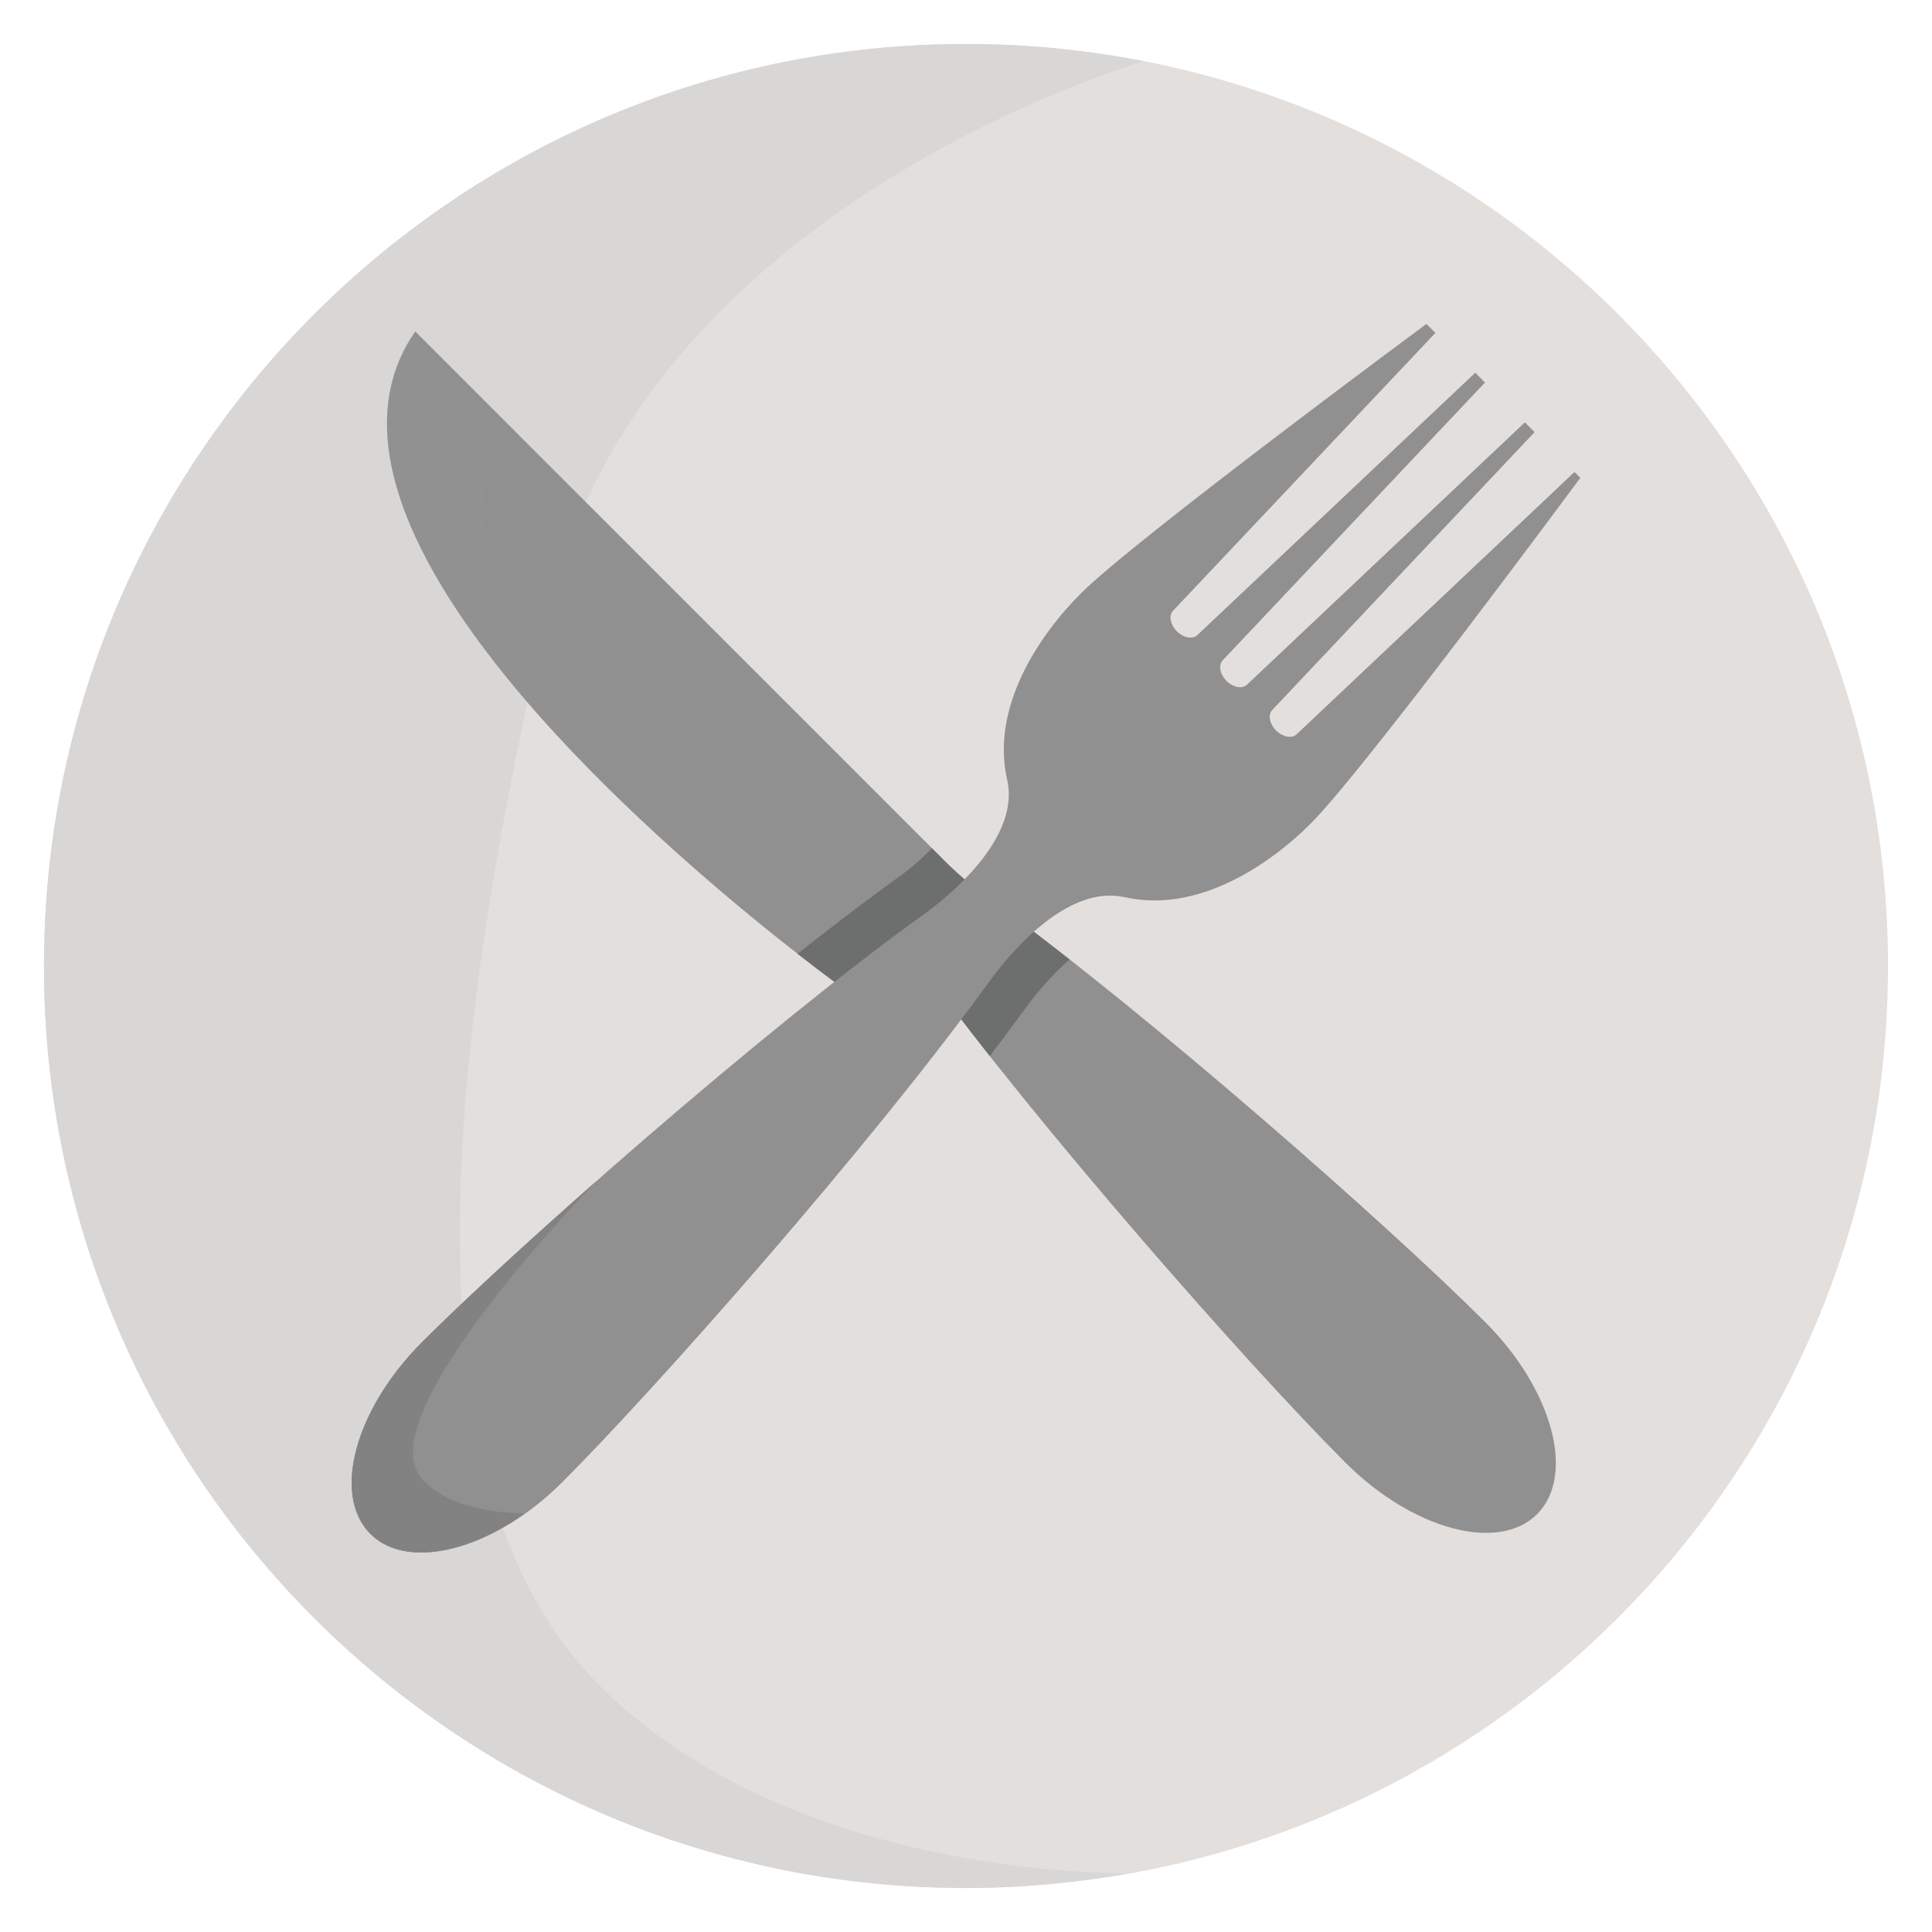 <svg
    xmlns="http://www.w3.org/2000/svg"
    viewBox="0 0 500 500"
    id="vector">
    <defs>
        <clipPath id="clip_path_8">
            <path d="M 256.455 232.873 L 256.728 232.996 C 256.728 232.996 251.48 229.567 245.876 224.189 L 245.091 223.426 L 223.607 201.934 L 107.459 85.786 C 94.45 104.547 100.113 127.967 114.13 151.386 C 145.6 203.981 219.341 256.597 219.341 256.597 L 232.95 242.981 C 234.432 244.704 235.774 246.338 236.73 247.625 C 237.427 248.593 238.13 249.567 238.857 250.567 C 238.91 250.641 238.976 250.749 238.976 250.749 L 238.968 250.716 C 268.291 291.128 322.906 353.237 348.137 378.46 C 365.549 395.879 387.793 401.876 397.8 391.861 C 407.814 381.847 401.818 359.603 384.413 342.199 C 359.138 316.922 296.874 262.177 256.455 232.873 Z"/>
        </clipPath>
    </defs>
    <path
        id="path"
        d="M 249.998 11.382 C 182.257 11.382 121.149 39.667 77.706 85.005 C 36.664 127.866 11.38 185.961 11.38 250 C 11.38 381.78 118.222 488.614 249.998 488.614 C 336.99 488.614 413.078 442.043 454.787 372.514 C 476.261 336.698 488.617 294.81 488.617 249.999 C 488.617 118.216 381.776 11.382 249.998 11.382 Z"
        fill="#e3dfdc"/>
    <path
        id="path_1"
        d="M 141.364 159.817 C 163.37 64.483 267.403 24.968 295.866 15.832 C 281.019 12.941 265.698 11.382 249.998 11.382 C 182.257 11.382 121.149 39.667 77.706 85.005 C 36.664 127.866 11.38 185.961 11.38 250 C 11.38 381.78 118.222 488.614 249.998 488.614 C 264.305 488.614 278.284 487.235 291.908 484.826 C 276.653 484.797 199.976 482.247 154.135 435.127 C 103.057 382.61 115.828 270.506 141.364 159.817 Z"
        fill="#d9d7d5"/>
    <path
        id="path_2"
        d="M 256.455 232.873 L 256.728 232.996 C 256.728 232.996 251.48 229.567 245.876 224.189 L 245.091 223.426 L 223.607 201.934 L 107.459 85.786 C 94.45 104.547 100.113 127.967 114.13 151.386 C 145.6 203.981 219.341 256.597 219.341 256.597 L 232.95 242.981 C 234.432 244.704 235.774 246.338 236.73 247.625 C 237.427 248.593 238.13 249.567 238.857 250.567 C 238.91 250.641 238.976 250.749 238.976 250.749 L 238.968 250.716 C 268.291 291.128 322.906 353.237 348.137 378.46 C 365.549 395.879 387.793 401.876 397.8 391.861 C 407.814 381.847 401.818 359.603 384.413 342.199 C 359.138 316.922 296.874 262.177 256.455 232.873 Z"
        fill="#919090"/>
    <path
        id="path_3"
        d="M 264.26 262.463 L 264.26 262.463 L 263.86 263.001 C 263.993 262.826 264.134 262.637 264.26 262.463 Z"
        fill="#6d6e6e"/>
    <path
        id="path_4"
        d="M 259.947 268.326 L 263.86 263.001 C 262.608 264.728 261.273 266.518 259.939 268.312 L 259.947 268.326 Z"
        fill="#6d6e6e"/>
    <path
        id="path_5"
        d="M 256.455 232.873 L 256.728 232.996 C 256.728 232.996 251.48 229.567 245.876 224.189 L 245.091 223.426 L 241.192 219.523 C 238.924 221.847 236.344 224.178 233.424 226.377 L 232.741 226.866 L 232.741 226.862 L 232.119 227.31 L 230.265 228.64 L 230.273 228.648 L 230.176 228.722 L 230.161 228.714 C 229.942 228.877 229.701 229.059 229.479 229.222 L 227.959 230.323 L 227.97 230.339 C 221.196 235.313 213.943 240.868 206.4 246.831 C 214.328 253.017 219.338 256.597 219.338 256.597 L 232.947 242.981 C 234.429 244.704 235.771 246.338 236.727 247.625 C 237.424 248.593 238.127 249.567 238.854 250.567 C 238.907 250.641 238.973 250.749 238.973 250.749 L 238.965 250.716 C 244.021 257.695 249.876 265.344 256.169 273.309 C 257.451 271.619 258.712 269.955 259.935 268.313 C 261.269 266.519 262.604 264.729 263.856 263.002 L 264.256 262.464 L 264.434 262.224 L 264.471 262.261 C 267.162 258.202 272.136 252.324 276.813 248.315 C 269.656 242.702 262.77 237.454 256.455 232.873 Z"
        fill="#6d6e6e"/>
    <path
        id="path_6"
        d="M 339.214 213.137 C 353.149 199.195 408.993 123.666 408.993 123.666 L 407.473 122.15 L 335.551 190.047 C 334.321 191.199 331.956 190.751 330.251 189.05 C 328.554 187.345 328.094 184.977 329.25 183.757 L 397.155 111.832 L 394.634 109.311 L 322.704 177.211 C 321.481 178.364 319.124 177.915 317.412 176.214 C 315.715 174.502 315.263 172.142 316.411 170.914 L 384.315 98.996 L 381.788 96.465 L 309.873 164.365 C 308.643 165.533 306.278 165.073 304.566 163.372 C 302.869 161.668 302.417 159.303 303.573 158.072 L 371.485 86.15 L 369.157 83.837 C 369.157 83.837 293.626 139.67 279.69 153.609 C 269.224 164.075 256.164 182.91 260.714 202.079 C 263.745 216.395 247.179 230.575 240.093 235.901 C 239.114 236.597 238.136 237.301 237.143 238.024 C 237.069 238.073 236.965 238.139 236.965 238.139 L 236.994 238.128 C 196.594 267.462 134.481 322.076 109.25 347.308 C 91.839 364.72 85.831 386.95 95.853 396.971 C 105.867 406.978 128.104 400.989 145.515 383.584 C 170.787 358.308 225.538 296.029 254.836 255.628 L 254.725 255.902 C 254.725 255.902 272.678 228.317 290.779 232.145 L 290.764 232.108 C 309.92 236.65 328.762 223.596 339.214 213.137 Z"
        fill="#919090"/>
    <path
        id="path_7"
        d="M 154.465 305.581 C 135.934 321.895 119.519 337.047 109.253 347.312 C 91.842 364.724 85.834 386.954 95.856 396.975 C 104.065 405.18 120.472 402.49 135.719 391.712 C 125.249 391.4 114.698 389.177 108.993 382.439 C 95.192 366.133 153.493 306.574 154.465 305.581 Z"
        fill="#838282"/>
    <path
        id="path_8"
        clip-path="url(#clip_path_8)"
        d="M 166.803 221.74 C 166.803 221.74 98.449 131.935 136.623 108.302 C 174.801 84.671 69.363 48.677 69.363 78.489 C 69.363 108.301 115.539 214.469 166.803 221.74 Z"
        fill="#959595"
        fill-opacity="0.3"
        stroke-opacity="0.3"
        stroke-width="1"/>
</svg>
